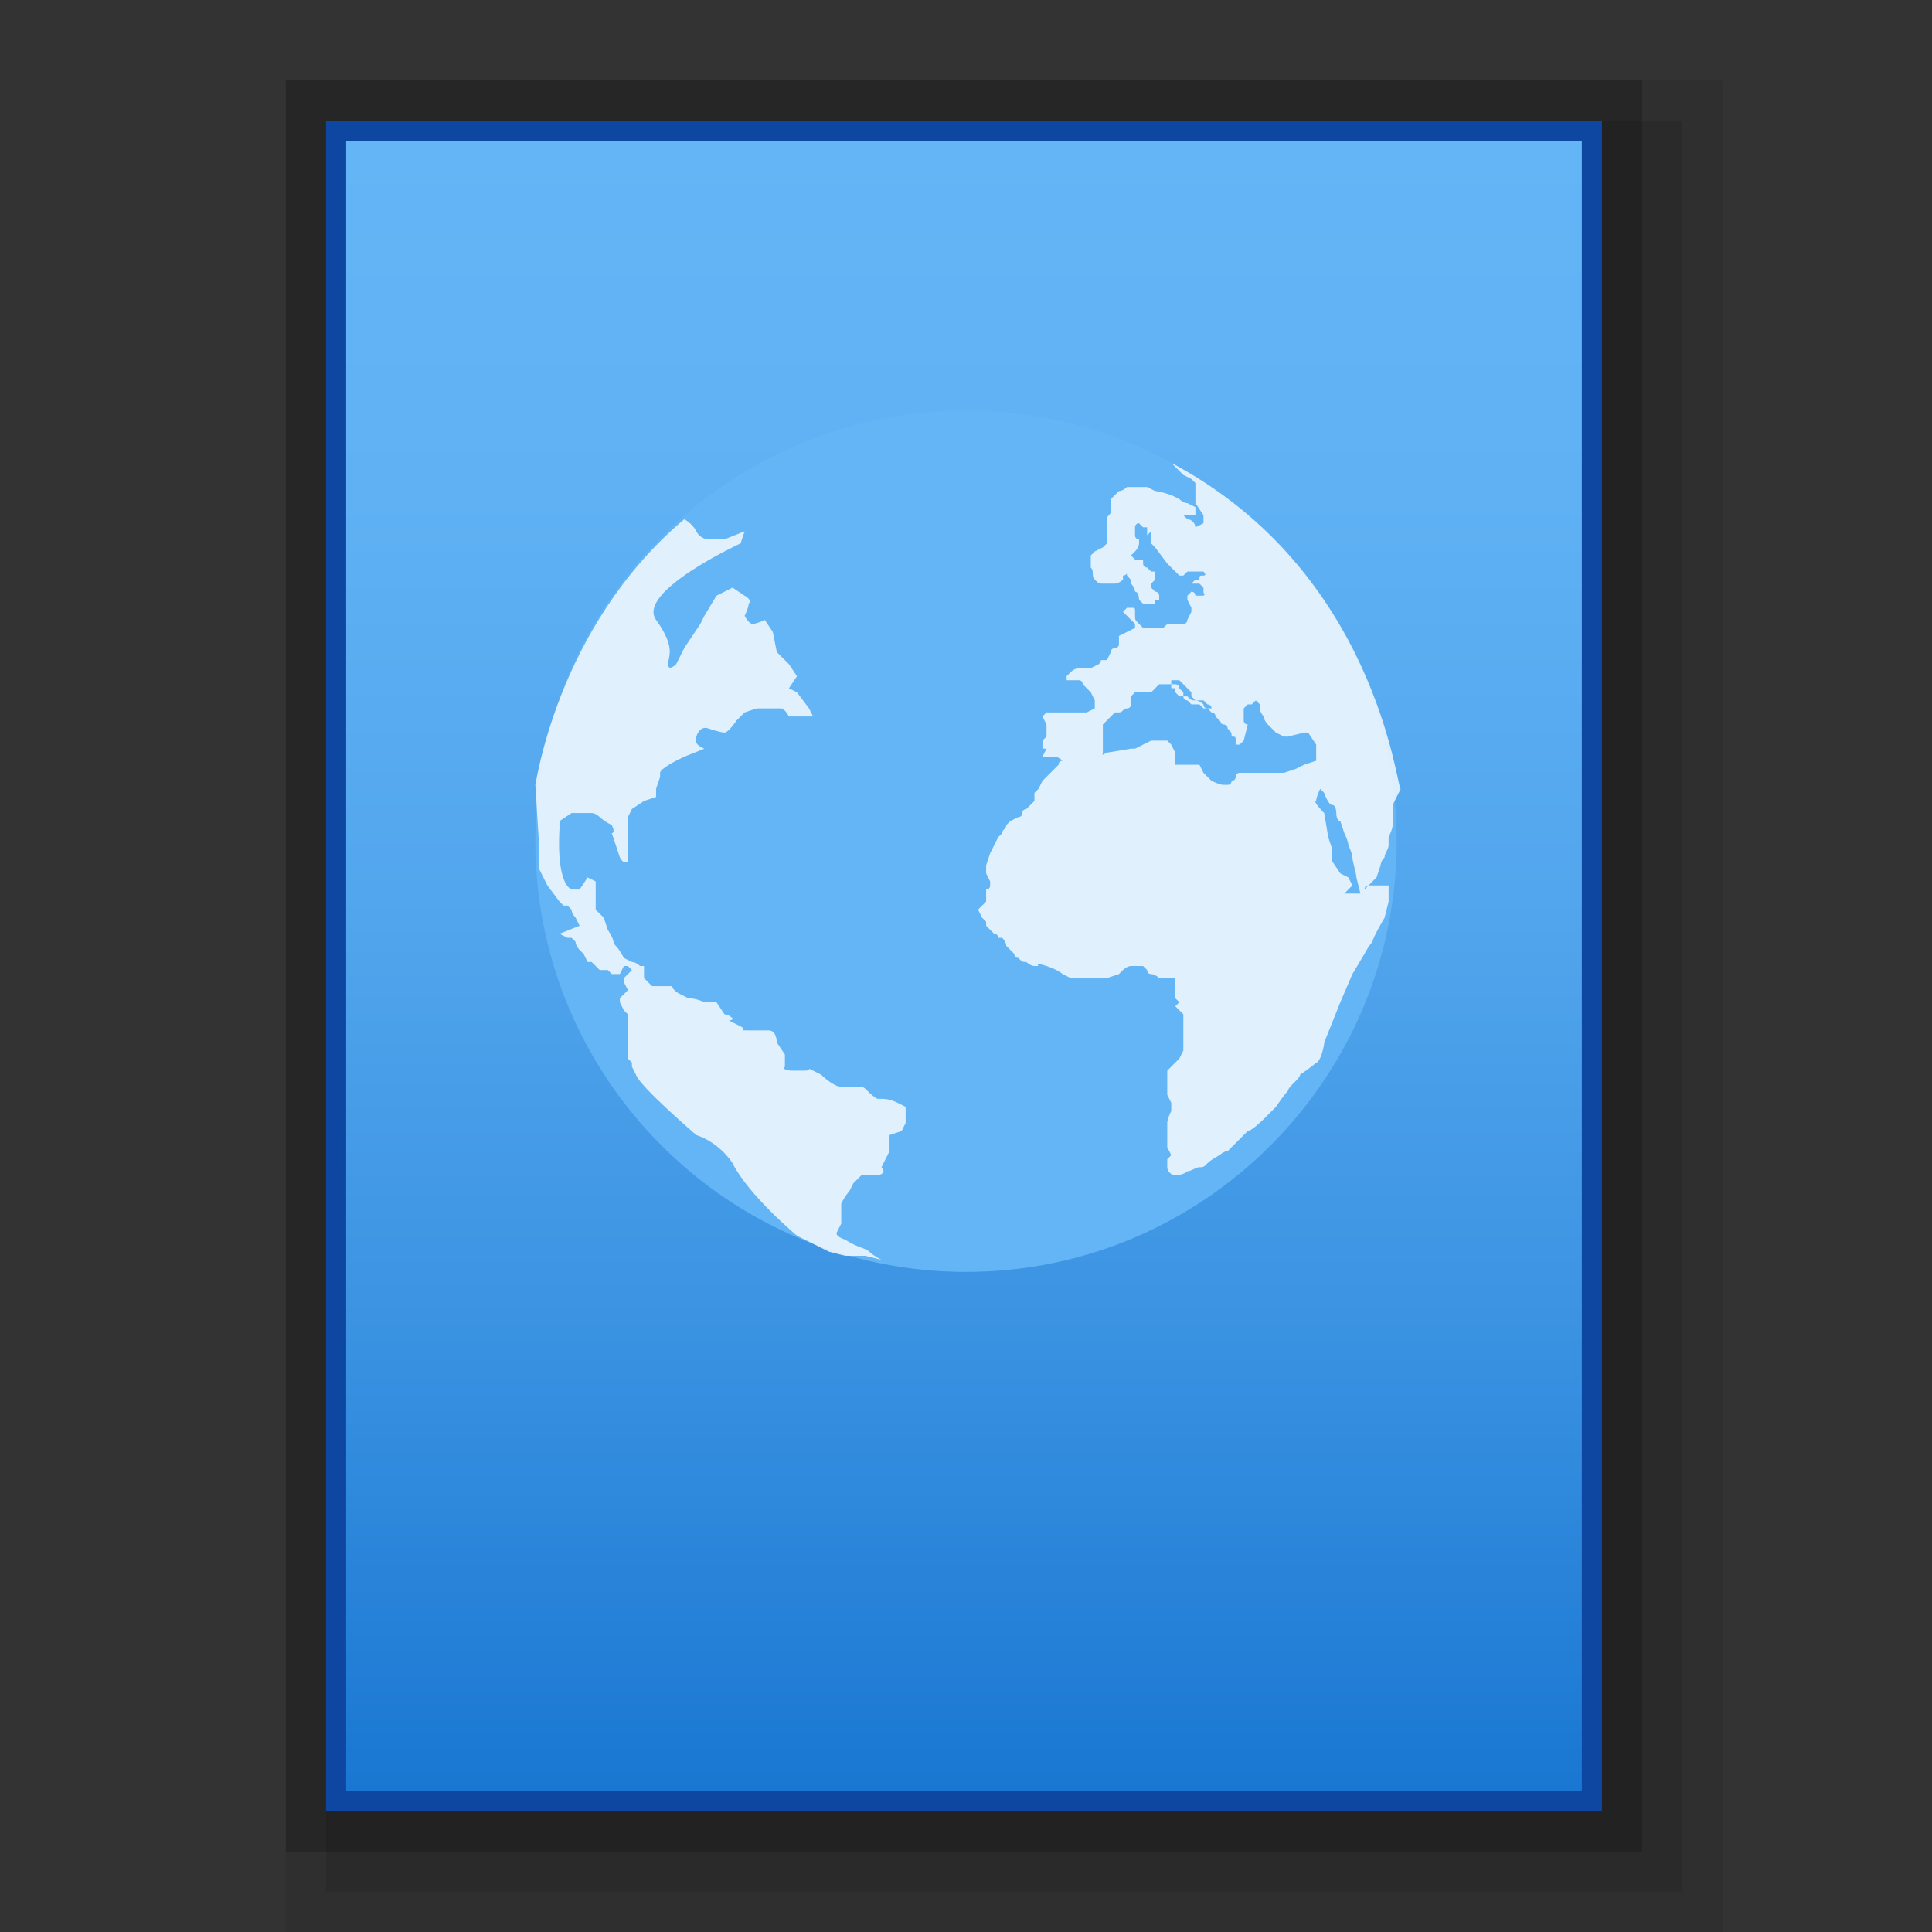 <?xml version="1.0" encoding="utf-8"?>
<!-- Generator: Adobe Illustrator 21.0.0, SVG Export Plug-In . SVG Version: 6.00 Build 0)  -->
<svg version="1.1" id="图层_1" xmlns="http://www.w3.org/2000/svg" xmlns:xlink="http://www.w3.org/1999/xlink" x="0px" y="0px"
	 viewBox="0 0 48 48" style="enable-background:new 0 0 48 48;" xml:space="preserve">
<rect x="0" y="0" width="48" height="48" fill="#333333" stroke="none"/>
<style type="text/css">
	.st0{opacity:0.2;enable-background:new    ;}
	.st1{opacity:0.08;enable-background:new    ;}
	.st2{opacity:0.1;enable-background:new    ;}
	.st3{fill:#0D47A1;}
	.st4{fill:url(#SVGID_1_);}
	.st5{fill:#64B5F6;}
	.st6{fill:#FFFFFF;fill-opacity:0.8;}
</style>
<rect x="7.1" y="2" class="st0" width="33.7" height="44"/>
<rect x="7.1" y="2" class="st1" width="35.7" height="46"/>
<rect x="8.1" y="3" class="st2" width="33.7" height="44"/>
<rect x="8.1" y="3" class="st3" width="31.7" height="42"/>
<g>
	
		<linearGradient id="SVGID_1_" gradientUnits="userSpaceOnUse" x1="65.55" y1="-878.4" x2="65.55" y2="-837.4" gradientTransform="matrix(1 0 0 -1 -41.6 -833.9)">
		<stop  offset="0" style="stop-color:#1976D2"/>
		<stop  offset="0.023" style="stop-color:#1C79D3"/>
		<stop  offset="0.286" style="stop-color:#3B93E2"/>
		<stop  offset="0.542" style="stop-color:#52A6ED"/>
		<stop  offset="0.784" style="stop-color:#5FB1F4"/>
		<stop  offset="1" style="stop-color:#64B5F6"/>
	</linearGradient>
	<rect x="8.6" y="3.5" class="st4" width="30.7" height="41"/>
	<path class="st5" d="M34.7,20.9c0,5.9-4.8,10.7-10.7,10.7s-10.7-4.8-10.7-10.7S18.1,10.2,24,10.2S34.7,15,34.7,20.9z"/>
	<path class="st6" d="M17,12.9c0,0,0.2,0.1,0.3,0.3c0.1,0.2,0.3,0.2,0.3,0.2H18l0.5-0.2l-0.1,0.3c0,0-2.6,1.2-2.1,1.9
		c0.5,0.7,0.3,0.9,0.3,1.1s0.2,0,0.2,0l0.2-0.4l0.2-0.3l0.2-0.3l0.1-0.2l0.3-0.5l0.4-0.2l0.3,0.2c0,0,0.2,0.1,0.1,0.2
		c0,0.1-0.1,0.3-0.1,0.3s0.1,0.2,0.2,0.2s0.3-0.1,0.3-0.1l0.2,0.3l0.1,0.5l0.3,0.3l0.2,0.3l-0.2,0.3l0.2,0.1l0.3,0.4l0.1,0.2h-0.6
		c0,0-0.1-0.2-0.2-0.2s-0.6,0-0.6,0l-0.3,0.1l-0.2,0.2c0,0-0.2,0.3-0.3,0.3c-0.1,0-0.4-0.1-0.4-0.1s-0.2-0.1-0.3,0.2
		c-0.1,0.2,0.2,0.3,0.2,0.3L17,18.8l-0.2,0.1c0,0-0.4,0.2-0.4,0.3s0,0.1,0,0.1l-0.1,0.3v0.2L16,19.9l-0.3,0.2l-0.1,0.2v0.4
		c0,0,0,0.2,0,0.3s0,0.4,0,0.4s-0.1,0.1-0.2-0.1C15.3,21,15.3,21,15.3,21l-0.1-0.3c0,0,0.1,0,0-0.2c-0.2-0.1-0.3-0.2-0.3-0.2
		s-0.1-0.1-0.2-0.1c-0.2,0,0.2,0-0.2,0c-0.3,0-0.3,0-0.3,0l-0.3,0.2v0.2c0,0-0.1,1.3,0.3,1.5h0.2l0.2-0.3l0.2,0.1v0.2v0.3v0.2
		l0.2,0.2l0.1,0.3c0.2,0.3,0.1,0.3,0.2,0.4c0.1,0.1,0.2,0.3,0.2,0.3l0.2,0.1c0,0,0.1,0,0.2,0.1c0.1,0,0.1,0,0.1,0v0.2v0.1l0.2,0.2
		c0,0-0.1,0,0.2,0s0.3,0,0.3,0s0,0.1,0.2,0.2s0,0,0.2,0.1c0.2,0,0.4,0.1,0.4,0.1c0.3,0,0.3,0,0.3,0l0.2,0.3c0,0,0.1,0,0.2,0.1
		c0,0.1-0.2,0,0,0.1s0,0,0.2,0.1s-0.1,0.1,0.2,0.1c0.3,0,0.3,0,0.5,0s0.2,0.3,0.2,0.3c0.2,0.3,0.2,0.3,0.2,0.3v0.3
		c0,0-0.1,0.1,0.2,0.1c0.3,0,0.1,0,0.3,0c0.2,0,0-0.1,0.2,0s0.2,0.1,0.2,0.1s0.3,0.3,0.5,0.3s0.3,0,0.5,0c0.1,0,0.2,0.2,0.4,0.3
		c0.2,0,0.3,0,0.5,0.1s0.2,0.1,0.2,0.1v0.4l-0.1,0.2l-0.3,0.1v0.4L21.9,29v0c0,0,0.2,0.2-0.2,0.2c-0.3,0-0.3,0-0.3,0l-0.2,0.2
		c0,0,0,0-0.1,0.2c-0.1,0.1-0.2,0.3-0.2,0.3v0.3v0.2l-0.1,0.2c0,0-0.1,0.1,0.2,0.2c0.3,0.2,0.5,0.2,0.6,0.3c0.1,0.1,0.3,0.2,0.3,0.2
		l-0.4-0.1l-0.5,0l-0.4-0.1l-0.8-0.4c0,0-1.2-1-1.6-1.8c0,0-0.3-0.5-0.9-0.7c0,0-1.4-1.2-1.5-1.5l-0.1-0.2v-0.1l-0.1-0.1v-0.1v-0.1
		v-0.4v-0.3v-0.1v-0.1l-0.1-0.1l-0.1-0.2v-0.1l0.2-0.2l-0.1-0.2v-0.1l0.1-0.1l0.1-0.1L15.6,24h-0.1l-0.1,0.2h-0.1h-0.1l-0.1-0.1H15
		h-0.1L14.8,24l-0.1-0.1h-0.1l-0.1-0.2l-0.1-0.1c0,0-0.1-0.1-0.1-0.2l-0.1-0.1h-0.1l-0.2-0.1l0.5-0.2l-0.1-0.2c0,0-0.1-0.1-0.1-0.2
		l-0.1-0.1H14l0,0l-0.1-0.1L13.6,22l-0.1-0.2l-0.1-0.2v-0.3v-0.2l-0.1-1.6C13.3,19.6,13.8,15.6,17,12.9z"/>
	<path class="st6" d="M29.1,11.5l0.3,0.3l0.2,0.1l0.1,0.1v0.1c0,0,0,0.1,0,0.2v0.2l0.2,0.3V13l-0.2,0.1c0-0.1-0.1-0.2-0.2-0.2
		l-0.1-0.1h0.3v-0.2l-0.2-0.1c-0.1,0-0.2-0.1-0.2-0.1l-0.2-0.1c0,0-0.3-0.1-0.4-0.1l-0.2-0.1H28c0,0-0.1,0.1-0.2,0.1l-0.2,0.2
		c0,0,0,0.2,0,0.3s-0.1,0.1-0.1,0.2c0,0.1,0,0.2,0,0.3s0,0.1,0,0.1v0.2l-0.1,0.1l-0.2,0.1l-0.1,0.1c0,0,0,0.2,0,0.3
		c0.1,0.1,0,0.2,0.1,0.3s0.1,0.1,0.2,0.1c0,0,0,0,0.1,0s0.1,0,0.2,0c0,0,0.1,0,0.2-0.1c0-0.1,0,0,0-0.1c0.1,0,0.1-0.1,0.1,0
		c0.1,0.1,0.1,0.1,0.1,0.2c0,0,0.1,0.1,0.1,0.2c0.1,0,0.1,0.2,0.1,0.2l0.1,0.1c0,0,0,0,0.1,0s0.2,0,0.2,0v-0.1h0.1v-0.1
		c0,0,0-0.1-0.1-0.1l-0.1-0.1v-0.1l0.1-0.1v-0.1v-0.1h-0.1l-0.1-0.1c0,0-0.1,0-0.1-0.1s0-0.1,0-0.1h-0.2l-0.1-0.1l0.1-0.1
		c0.1-0.1,0.1-0.2,0.1-0.2v-0.1c0,0-0.1,0-0.1-0.1s0-0.1,0-0.1v-0.1c0,0,0-0.1,0.1-0.1l0.1,0.1h0.1c0,0,0,0,0,0.1v0.1l0.1-0.1v0.1
		v0.1v0.1l0.1,0.1L29,14l0.1,0.1l0.1,0.1l0.1,0.1h0.1l0.1-0.1h0.1l0,0c0,0,0.1,0,0.2,0h0.1c0,0,0.1,0.1,0,0.1s-0.1,0-0.1,0.1
		c-0.1,0-0.1,0-0.1,0l-0.1,0.1h0.1h0.1l0.1,0.1c0,0,0,0,0,0.1s0.1,0,0,0.1c-0.1,0-0.2,0-0.2,0s0-0.1-0.1-0.1l-0.1,0.1v0.1l0.1,0.2
		c0,0,0,0,0,0.1l-0.1,0.2c0,0,0,0.1-0.1,0.1c0,0-0.1,0-0.2,0s-0.1,0-0.1,0c-0.1,0-0.1,0-0.2,0.1c-0.1,0-0.3,0-0.4,0s-0.1,0-0.1,0
		s0,0-0.1-0.1s-0.1-0.1-0.1-0.2v-0.1c0-0.1,0-0.1-0.1-0.1s-0.1,0-0.1,0l-0.1,0.1c0,0,0,0,0.1,0.1s0.2,0.2,0.2,0.2v0.1L28,15.7
		l-0.2,0.1v0.1c0,0,0,0,0,0.1s-0.1,0.1-0.1,0.1s-0.1,0-0.1,0.1l-0.1,0.2h-0.1c-0.1,0,0,0-0.1,0.1c-0.2,0.1-0.2,0.1-0.2,0.1h-0.2
		h-0.1c0,0-0.1,0-0.2,0.1l-0.1,0.1v0.1c0,0,0.1,0,0.2,0s0.1,0,0.1,0c0.1,0,0.1,0.1,0.1,0.1l0.2,0.2l0.1,0.2v0.2L27,17.7
		c0,0-0.1,0-0.2,0c0,0,0,0-0.2,0s-0.2,0-0.3,0h-0.2H26l-0.1,0.1l0,0L26,18v0.1v0.1v0.1l-0.1,0.1v0.1v0.1H26l-0.1,0.2h0.2
		c0,0,0,0,0.1,0s0.2,0.1,0.2,0.1l0.1,0.1v0.1V19h0.2h0.1h0.1c0,0,0,0,0.1,0l0,0l0.2-0.1l0.1-0.1c0,0,0.1,0,0.1-0.1s0-0.1,0-0.1V18
		l0.1-0.1c0,0,0,0,0.1-0.1s0.1-0.1,0.1-0.1s0,0,0.1,0s0.1-0.1,0.2-0.1l0,0c0.1,0,0.1-0.1,0.1-0.1v-0.2l0.1-0.1h0.2h0.1h0.1l0.1-0.1
		l0.1-0.1c0,0,0,0,0.1,0s0.2,0,0.2,0h0.1c0,0,0.1,0,0.1,0.1l0.1,0.1v0.1h0.1c0.1,0.1,0.1,0.1,0.2,0.1s0.2,0.1,0.2,0.1s0,0.1,0.1,0.1
		l0.1,0.1c0,0,0.1,0,0.1,0.1l0.1,0.1l0.1,0.1v-0.1v-0.1v-0.1c0,0-0.1-0.1,0-0.1s0.1,0,0.1,0l-0.5,0h-0.1l-0.1-0.1h-0.1h-0.1l0,0
		l-0.1-0.1c0,0-0.1,0-0.1-0.1l0,0h-0.1l-0.1-0.1v-0.1h-0.1V17v-0.1h0.2l0.1,0.1l0.1,0.1l0.1,0.1v0.1l0.1,0.1c0,0,0,0,0.1,0
		s0.1,0,0.1,0l0.1,0.1c0,0,0.1,0,0.1,0.1l0,0c0,0,0,0,0.1,0.1l0.1,0.1c0,0,0,0.2,0.1,0.2c0,0,0.1,0,0.1,0.1c0.1,0.1,0.1,0.1,0.1,0.2
		c0.1,0,0.1,0,0.1,0.1s0,0.1,0,0.1h0.1l0.1-0.1L31,18c0,0-0.1,0-0.1-0.1v-0.2v-0.1l0.1-0.1h0.1l0.1-0.1l0.1,0.1v0.1
		c0,0,0,0.1,0.1,0.2c0,0.1,0.1,0.2,0.1,0.2l0.2,0.2l0.2,0.1H32l0.4-0.1h0.1l0.2,0.3c0,0,0,0.1,0,0.2s0,0.2,0,0.2L32.4,19l-0.2,0.1
		l-0.3,0.1h-0.2h-0.3c0,0-0.3,0-0.4,0h-0.2c0,0-0.1,0-0.1,0.1s-0.1,0.1-0.1,0.1s0,0.1-0.1,0.1s-0.1,0-0.1,0c-0.1,0-0.3-0.1-0.3-0.1
		l-0.2-0.2L29.8,19h-0.1h-0.3h-0.2v-0.4v0.1l-0.1-0.2L29,18.4h-0.2h-0.2l-0.2,0.1l-0.2,0.1h-0.1l-0.6,0.1l-0.2,0.1
		c0,0-0.1,0-0.1,0.1H27c0,0-0.1,0-0.2,0h-0.2h-0.2c0,0-0.1,0-0.1,0.1l-0.2,0.2L26,19.3l-0.1,0.1l-0.1,0.2l-0.1,0.1v0.1v0.1L25.6,20
		l-0.1,0.1c0,0-0.1,0-0.1,0.1c0,0,0,0.1-0.1,0.1l-0.2,0.1L25,20.5c0,0.1-0.1,0.1-0.1,0.2l-0.1,0.1L24.7,21l-0.1,0.2l-0.1,0.3v0.1
		v0.1l0.1,0.2V22c0,0,0,0.1-0.1,0.1v0.2v0.1c0,0,0,0-0.1,0.1s-0.1,0.1-0.1,0.1l0.1,0.2l0.1,0.1V23l0.1,0.1c0,0,0,0,0.1,0.1
		c0,0,0.1,0,0.1,0.1c0.1,0,0.1,0,0.1,0s0.1,0.1,0.1,0.2l0.1,0.1l0.1,0.1c0,0,0,0.1,0.1,0.1c0.1,0.1,0.1,0.1,0.2,0.1
		c0,0,0.1,0.1,0.2,0.1s0.1,0,0.1,0s-0.1-0.1,0.2,0s0.4,0.2,0.4,0.2l0.2,0.1h0.3H27c0,0,0.1,0,0.2,0s0.3,0,0.3,0l0.3-0.1l0.1-0.1
		c0,0,0.1-0.1,0.2-0.1h0.2c0,0,0,0,0.1,0c0.1,0.1,0.1,0.1,0.1,0.1s0,0.1,0.1,0.1s0.2,0.1,0.2,0.1H29c0.1,0,0.2,0,0.2,0v0.1v0.2v0.1
		c0,0,0,0,0,0.1l0.1,0.1L29.2,25L29,24.8l0.2,0.2l0.1,0.1l0.1,0.1c0,0,0,0,0,0.1c0,0,0,0.1,0,0.2v0.2v0.1V26v0.1l-0.1,0.2l-0.1,0.1
		l-0.1,0.1L29,26.6v0.2V27c0,0,0,0.1,0,0.2l0.1,0.2v0.2c0,0-0.1,0.2-0.1,0.3c0,0.1,0,0.1,0,0.2v0.2v0.2l0.1,0.2L29,28.8
		c0,0,0,0.1,0,0.2s0.1,0.2,0.2,0.2c0,0,0.2,0,0.3-0.1c0.1,0,0.2-0.1,0.3-0.1s0.1,0,0.2-0.1s0.3-0.2,0.3-0.2s0.1-0.1,0.2-0.1l0.2-0.2
		c0,0,0.1-0.1,0.2-0.2s0,0,0.1-0.1c0.1,0,0.4-0.3,0.4-0.3l0.3-0.3c0,0,0.2-0.3,0.3-0.4c0-0.1,0.3-0.3,0.3-0.4c0,0,0.3-0.2,0.4-0.3
		c0.1,0,0.2-0.4,0.2-0.5l0.2-0.5l0.2-0.5l0.3-0.7l0.3-0.5c0,0,0.1-0.2,0.2-0.3c0-0.1,0.3-0.6,0.3-0.6l0.1-0.4V22H34l-0.2,0.2h-0.2
		h-0.2l0.2-0.2l-0.1-0.2l-0.2-0.1l-0.2-0.3v-0.3L33,20.8l-0.1-0.6c0,0-0.3-0.3-0.2-0.3c0-0.1,0.1-0.3,0.1-0.3l0.1,0.1
		c0,0,0.1,0.3,0.2,0.3c0.1,0,0.1,0.2,0.1,0.2s0,0.2,0.1,0.2l0.1,0.3c0,0,0.1,0.2,0.1,0.3c0,0,0.1,0.2,0.1,0.3c0,0.1,0.1,0.4,0.1,0.5
		l0.1,0.4c0,0,0.1,0,0.1-0.1c0,0,0-0.1,0.1-0.1l0.2-0.2l0.1-0.3c0,0,0-0.1,0.1-0.2c0-0.1,0.1-0.2,0.1-0.3v-0.2c0,0,0.1-0.2,0.1-0.3
		v-0.2V20l0.1-0.2l0.1-0.2C34.7,19.6,34.2,14.2,29.1,11.5z"/>
</g>
</svg>
